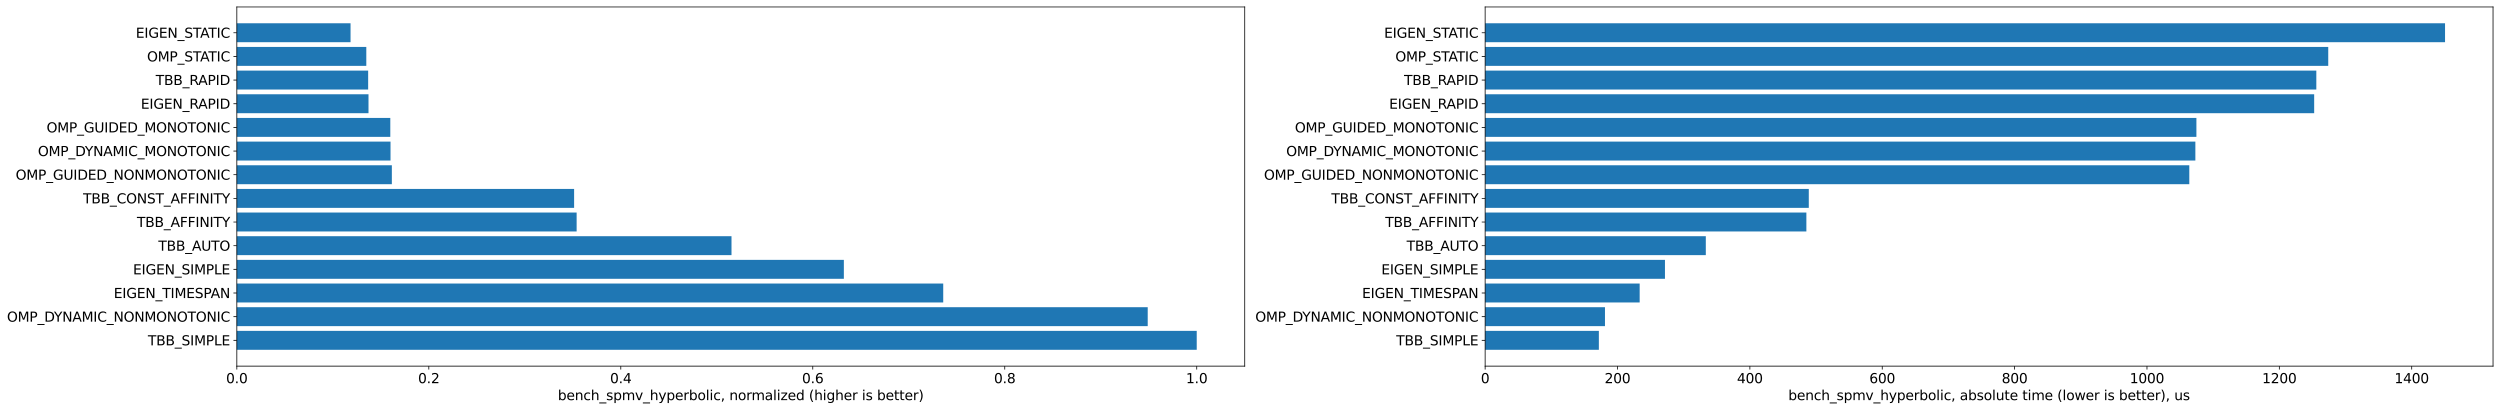 <?xml version="1.0" encoding="utf-8" standalone="no"?>
<!DOCTYPE svg PUBLIC "-//W3C//DTD SVG 1.1//EN"
  "http://www.w3.org/Graphics/SVG/1.1/DTD/svg11.dtd">
<svg xmlns:xlink="http://www.w3.org/1999/xlink" width="2584.692pt" height="424.208pt" viewBox="0 0 2584.692 424.208" xmlns="http://www.w3.org/2000/svg" version="1.1">
 <defs>
  <style type="text/css">*{stroke-linejoin: round; stroke-linecap: butt}</style>
 </defs>
 <g id="figure_1">
  <g id="patch_1">
   <path d="M 0 424.208 
L 2584.692 424.208 
L 2584.692 0 
L 0 0 
z
" style="fill: #ffffff"/>
  </g>
  <g id="axes_1">
   <g id="patch_2">
    <path d="M 244.852 378.52 
L 1286.892 378.52 
L 1286.892 7.2 
L 244.852 7.2 
z
" style="fill: #ffffff"/>
   </g>
   <g id="patch_3">
    <path d="M 244.852 361.642 
L 1237.271 361.642 
L 1237.271 342.073 
L 244.852 342.073 
z
" clip-path="url(#p05a874b7ba)" style="fill: #1f77b4"/>
   </g>
   <g id="patch_4">
    <path d="M 244.852 337.181 
L 1186.594 337.181 
L 1186.594 317.612 
L 244.852 317.612 
z
" clip-path="url(#p05a874b7ba)" style="fill: #1f77b4"/>
   </g>
   <g id="patch_5">
    <path d="M 244.852 312.72 
L 975.179 312.72 
L 975.179 293.151 
L 244.852 293.151 
z
" clip-path="url(#p05a874b7ba)" style="fill: #1f77b4"/>
   </g>
   <g id="patch_6">
    <path d="M 244.852 288.258 
L 872.441 288.258 
L 872.441 268.69 
L 244.852 268.69 
z
" clip-path="url(#p05a874b7ba)" style="fill: #1f77b4"/>
   </g>
   <g id="patch_7">
    <path d="M 244.852 263.797 
L 756.283 263.797 
L 756.283 244.228 
L 244.852 244.228 
z
" clip-path="url(#p05a874b7ba)" style="fill: #1f77b4"/>
   </g>
   <g id="patch_8">
    <path d="M 244.852 239.336 
L 596.172 239.336 
L 596.172 219.767 
L 244.852 219.767 
z
" clip-path="url(#p05a874b7ba)" style="fill: #1f77b4"/>
   </g>
   <g id="patch_9">
    <path d="M 244.852 214.875 
L 593.557 214.875 
L 593.557 195.306 
L 244.852 195.306 
z
" clip-path="url(#p05a874b7ba)" style="fill: #1f77b4"/>
   </g>
   <g id="patch_10">
    <path d="M 244.852 190.414 
L 405.124 190.414 
L 405.124 170.845 
L 244.852 170.845 
z
" clip-path="url(#p05a874b7ba)" style="fill: #1f77b4"/>
   </g>
   <g id="patch_11">
    <path d="M 244.852 165.953 
L 403.755 165.953 
L 403.755 146.384 
L 244.852 146.384 
z
" clip-path="url(#p05a874b7ba)" style="fill: #1f77b4"/>
   </g>
   <g id="patch_12">
    <path d="M 244.852 141.492 
L 403.522 141.492 
L 403.522 121.923 
L 244.852 121.923 
z
" clip-path="url(#p05a874b7ba)" style="fill: #1f77b4"/>
   </g>
   <g id="patch_13">
    <path d="M 244.852 117.03 
L 380.982 117.03 
L 380.982 97.462 
L 244.852 97.462 
z
" clip-path="url(#p05a874b7ba)" style="fill: #1f77b4"/>
   </g>
   <g id="patch_14">
    <path d="M 244.852 92.569 
L 380.63 92.569 
L 380.63 73 
L 244.852 73 
z
" clip-path="url(#p05a874b7ba)" style="fill: #1f77b4"/>
   </g>
   <g id="patch_15">
    <path d="M 244.852 68.108 
L 378.711 68.108 
L 378.711 48.539 
L 244.852 48.539 
z
" clip-path="url(#p05a874b7ba)" style="fill: #1f77b4"/>
   </g>
   <g id="patch_16">
    <path d="M 244.852 43.647 
L 362.423 43.647 
L 362.423 24.078 
L 244.852 24.078 
z
" clip-path="url(#p05a874b7ba)" style="fill: #1f77b4"/>
   </g>
   <g id="matplotlib.axis_1">
    <g id="xtick_1">
     <g id="line2d_1">
      <defs>
       <path id="mf8bd886254" d="M 0 0 
L 0 3.5 
" style="stroke: #000000; stroke-width: 0.8"/>
      </defs>
      <g>
       <use xlink:href="#mf8bd886254" x="244.852" y="378.52" style="stroke: #000000; stroke-width: 0.8"/>
      </g>
     </g>
     <g id="text_1">
      <!-- 0.0 -->
      <g transform="translate(233.72 396.158) scale(0.14 -0.14)">
       <defs>
        <path id="DejaVuSans-30" d="M 2034 4250 
Q 1547 4250 1301 3770 
Q 1056 3291 1056 2328 
Q 1056 1369 1301 889 
Q 1547 409 2034 409 
Q 2525 409 2770 889 
Q 3016 1369 3016 2328 
Q 3016 3291 2770 3770 
Q 2525 4250 2034 4250 
z
M 2034 4750 
Q 2819 4750 3233 4129 
Q 3647 3509 3647 2328 
Q 3647 1150 3233 529 
Q 2819 -91 2034 -91 
Q 1250 -91 836 529 
Q 422 1150 422 2328 
Q 422 3509 836 4129 
Q 1250 4750 2034 4750 
z
" transform="scale(0.016)"/>
        <path id="DejaVuSans-2e" d="M 684 794 
L 1344 794 
L 1344 0 
L 684 0 
L 684 794 
z
" transform="scale(0.016)"/>
       </defs>
       <use xlink:href="#DejaVuSans-30"/>
       <use xlink:href="#DejaVuSans-2e" x="63.623"/>
       <use xlink:href="#DejaVuSans-30" x="95.41"/>
      </g>
     </g>
    </g>
    <g id="xtick_2">
     <g id="line2d_2">
      <g>
       <use xlink:href="#mf8bd886254" x="443.336" y="378.52" style="stroke: #000000; stroke-width: 0.8"/>
      </g>
     </g>
     <g id="text_2">
      <!-- 0.2 -->
      <g transform="translate(432.204 396.158) scale(0.14 -0.14)">
       <defs>
        <path id="DejaVuSans-32" d="M 1228 531 
L 3431 531 
L 3431 0 
L 469 0 
L 469 531 
Q 828 903 1448 1529 
Q 2069 2156 2228 2338 
Q 2531 2678 2651 2914 
Q 2772 3150 2772 3378 
Q 2772 3750 2511 3984 
Q 2250 4219 1831 4219 
Q 1534 4219 1204 4116 
Q 875 4013 500 3803 
L 500 4441 
Q 881 4594 1212 4672 
Q 1544 4750 1819 4750 
Q 2544 4750 2975 4387 
Q 3406 4025 3406 3419 
Q 3406 3131 3298 2873 
Q 3191 2616 2906 2266 
Q 2828 2175 2409 1742 
Q 1991 1309 1228 531 
z
" transform="scale(0.016)"/>
       </defs>
       <use xlink:href="#DejaVuSans-30"/>
       <use xlink:href="#DejaVuSans-2e" x="63.623"/>
       <use xlink:href="#DejaVuSans-32" x="95.41"/>
      </g>
     </g>
    </g>
    <g id="xtick_3">
     <g id="line2d_3">
      <g>
       <use xlink:href="#mf8bd886254" x="641.82" y="378.52" style="stroke: #000000; stroke-width: 0.8"/>
      </g>
     </g>
     <g id="text_3">
      <!-- 0.4 -->
      <g transform="translate(630.688 396.158) scale(0.14 -0.14)">
       <defs>
        <path id="DejaVuSans-34" d="M 2419 4116 
L 825 1625 
L 2419 1625 
L 2419 4116 
z
M 2253 4666 
L 3047 4666 
L 3047 1625 
L 3713 1625 
L 3713 1100 
L 3047 1100 
L 3047 0 
L 2419 0 
L 2419 1100 
L 313 1100 
L 313 1709 
L 2253 4666 
z
" transform="scale(0.016)"/>
       </defs>
       <use xlink:href="#DejaVuSans-30"/>
       <use xlink:href="#DejaVuSans-2e" x="63.623"/>
       <use xlink:href="#DejaVuSans-34" x="95.41"/>
      </g>
     </g>
    </g>
    <g id="xtick_4">
     <g id="line2d_4">
      <g>
       <use xlink:href="#mf8bd886254" x="840.304" y="378.52" style="stroke: #000000; stroke-width: 0.8"/>
      </g>
     </g>
     <g id="text_4">
      <!-- 0.6 -->
      <g transform="translate(829.171 396.158) scale(0.14 -0.14)">
       <defs>
        <path id="DejaVuSans-36" d="M 2113 2584 
Q 1688 2584 1439 2293 
Q 1191 2003 1191 1497 
Q 1191 994 1439 701 
Q 1688 409 2113 409 
Q 2538 409 2786 701 
Q 3034 994 3034 1497 
Q 3034 2003 2786 2293 
Q 2538 2584 2113 2584 
z
M 3366 4563 
L 3366 3988 
Q 3128 4100 2886 4159 
Q 2644 4219 2406 4219 
Q 1781 4219 1451 3797 
Q 1122 3375 1075 2522 
Q 1259 2794 1537 2939 
Q 1816 3084 2150 3084 
Q 2853 3084 3261 2657 
Q 3669 2231 3669 1497 
Q 3669 778 3244 343 
Q 2819 -91 2113 -91 
Q 1303 -91 875 529 
Q 447 1150 447 2328 
Q 447 3434 972 4092 
Q 1497 4750 2381 4750 
Q 2619 4750 2861 4703 
Q 3103 4656 3366 4563 
z
" transform="scale(0.016)"/>
       </defs>
       <use xlink:href="#DejaVuSans-30"/>
       <use xlink:href="#DejaVuSans-2e" x="63.623"/>
       <use xlink:href="#DejaVuSans-36" x="95.41"/>
      </g>
     </g>
    </g>
    <g id="xtick_5">
     <g id="line2d_5">
      <g>
       <use xlink:href="#mf8bd886254" x="1038.787" y="378.52" style="stroke: #000000; stroke-width: 0.8"/>
      </g>
     </g>
     <g id="text_5">
      <!-- 0.8 -->
      <g transform="translate(1027.655 396.158) scale(0.14 -0.14)">
       <defs>
        <path id="DejaVuSans-38" d="M 2034 2216 
Q 1584 2216 1326 1975 
Q 1069 1734 1069 1313 
Q 1069 891 1326 650 
Q 1584 409 2034 409 
Q 2484 409 2743 651 
Q 3003 894 3003 1313 
Q 3003 1734 2745 1975 
Q 2488 2216 2034 2216 
z
M 1403 2484 
Q 997 2584 770 2862 
Q 544 3141 544 3541 
Q 544 4100 942 4425 
Q 1341 4750 2034 4750 
Q 2731 4750 3128 4425 
Q 3525 4100 3525 3541 
Q 3525 3141 3298 2862 
Q 3072 2584 2669 2484 
Q 3125 2378 3379 2068 
Q 3634 1759 3634 1313 
Q 3634 634 3220 271 
Q 2806 -91 2034 -91 
Q 1263 -91 848 271 
Q 434 634 434 1313 
Q 434 1759 690 2068 
Q 947 2378 1403 2484 
z
M 1172 3481 
Q 1172 3119 1398 2916 
Q 1625 2713 2034 2713 
Q 2441 2713 2670 2916 
Q 2900 3119 2900 3481 
Q 2900 3844 2670 4047 
Q 2441 4250 2034 4250 
Q 1625 4250 1398 4047 
Q 1172 3844 1172 3481 
z
" transform="scale(0.016)"/>
       </defs>
       <use xlink:href="#DejaVuSans-30"/>
       <use xlink:href="#DejaVuSans-2e" x="63.623"/>
       <use xlink:href="#DejaVuSans-38" x="95.41"/>
      </g>
     </g>
    </g>
    <g id="xtick_6">
     <g id="line2d_6">
      <g>
       <use xlink:href="#mf8bd886254" x="1237.271" y="378.52" style="stroke: #000000; stroke-width: 0.8"/>
      </g>
     </g>
     <g id="text_6">
      <!-- 1.0 -->
      <g transform="translate(1226.139 396.158) scale(0.14 -0.14)">
       <defs>
        <path id="DejaVuSans-31" d="M 794 531 
L 1825 531 
L 1825 4091 
L 703 3866 
L 703 4441 
L 1819 4666 
L 2450 4666 
L 2450 531 
L 3481 531 
L 3481 0 
L 794 0 
L 794 531 
z
" transform="scale(0.016)"/>
       </defs>
       <use xlink:href="#DejaVuSans-31"/>
       <use xlink:href="#DejaVuSans-2e" x="63.623"/>
       <use xlink:href="#DejaVuSans-30" x="95.41"/>
      </g>
     </g>
    </g>
    <g id="text_7">
     <!-- bench_spmv_hyperbolic, normalized (higher is better) -->
     <g transform="translate(576.73 413.707) scale(0.14 -0.14)">
      <defs>
       <path id="DejaVuSans-62" d="M 3116 1747 
Q 3116 2381 2855 2742 
Q 2594 3103 2138 3103 
Q 1681 3103 1420 2742 
Q 1159 2381 1159 1747 
Q 1159 1113 1420 752 
Q 1681 391 2138 391 
Q 2594 391 2855 752 
Q 3116 1113 3116 1747 
z
M 1159 2969 
Q 1341 3281 1617 3432 
Q 1894 3584 2278 3584 
Q 2916 3584 3314 3078 
Q 3713 2572 3713 1747 
Q 3713 922 3314 415 
Q 2916 -91 2278 -91 
Q 1894 -91 1617 61 
Q 1341 213 1159 525 
L 1159 0 
L 581 0 
L 581 4863 
L 1159 4863 
L 1159 2969 
z
" transform="scale(0.016)"/>
       <path id="DejaVuSans-65" d="M 3597 1894 
L 3597 1613 
L 953 1613 
Q 991 1019 1311 708 
Q 1631 397 2203 397 
Q 2534 397 2845 478 
Q 3156 559 3463 722 
L 3463 178 
Q 3153 47 2828 -22 
Q 2503 -91 2169 -91 
Q 1331 -91 842 396 
Q 353 884 353 1716 
Q 353 2575 817 3079 
Q 1281 3584 2069 3584 
Q 2775 3584 3186 3129 
Q 3597 2675 3597 1894 
z
M 3022 2063 
Q 3016 2534 2758 2815 
Q 2500 3097 2075 3097 
Q 1594 3097 1305 2825 
Q 1016 2553 972 2059 
L 3022 2063 
z
" transform="scale(0.016)"/>
       <path id="DejaVuSans-6e" d="M 3513 2113 
L 3513 0 
L 2938 0 
L 2938 2094 
Q 2938 2591 2744 2837 
Q 2550 3084 2163 3084 
Q 1697 3084 1428 2787 
Q 1159 2491 1159 1978 
L 1159 0 
L 581 0 
L 581 3500 
L 1159 3500 
L 1159 2956 
Q 1366 3272 1645 3428 
Q 1925 3584 2291 3584 
Q 2894 3584 3203 3211 
Q 3513 2838 3513 2113 
z
" transform="scale(0.016)"/>
       <path id="DejaVuSans-63" d="M 3122 3366 
L 3122 2828 
Q 2878 2963 2633 3030 
Q 2388 3097 2138 3097 
Q 1578 3097 1268 2742 
Q 959 2388 959 1747 
Q 959 1106 1268 751 
Q 1578 397 2138 397 
Q 2388 397 2633 464 
Q 2878 531 3122 666 
L 3122 134 
Q 2881 22 2623 -34 
Q 2366 -91 2075 -91 
Q 1284 -91 818 406 
Q 353 903 353 1747 
Q 353 2603 823 3093 
Q 1294 3584 2113 3584 
Q 2378 3584 2631 3529 
Q 2884 3475 3122 3366 
z
" transform="scale(0.016)"/>
       <path id="DejaVuSans-68" d="M 3513 2113 
L 3513 0 
L 2938 0 
L 2938 2094 
Q 2938 2591 2744 2837 
Q 2550 3084 2163 3084 
Q 1697 3084 1428 2787 
Q 1159 2491 1159 1978 
L 1159 0 
L 581 0 
L 581 4863 
L 1159 4863 
L 1159 2956 
Q 1366 3272 1645 3428 
Q 1925 3584 2291 3584 
Q 2894 3584 3203 3211 
Q 3513 2838 3513 2113 
z
" transform="scale(0.016)"/>
       <path id="DejaVuSans-5f" d="M 3263 -1063 
L 3263 -1509 
L -63 -1509 
L -63 -1063 
L 3263 -1063 
z
" transform="scale(0.016)"/>
       <path id="DejaVuSans-73" d="M 2834 3397 
L 2834 2853 
Q 2591 2978 2328 3040 
Q 2066 3103 1784 3103 
Q 1356 3103 1142 2972 
Q 928 2841 928 2578 
Q 928 2378 1081 2264 
Q 1234 2150 1697 2047 
L 1894 2003 
Q 2506 1872 2764 1633 
Q 3022 1394 3022 966 
Q 3022 478 2636 193 
Q 2250 -91 1575 -91 
Q 1294 -91 989 -36 
Q 684 19 347 128 
L 347 722 
Q 666 556 975 473 
Q 1284 391 1588 391 
Q 1994 391 2212 530 
Q 2431 669 2431 922 
Q 2431 1156 2273 1281 
Q 2116 1406 1581 1522 
L 1381 1569 
Q 847 1681 609 1914 
Q 372 2147 372 2553 
Q 372 3047 722 3315 
Q 1072 3584 1716 3584 
Q 2034 3584 2315 3537 
Q 2597 3491 2834 3397 
z
" transform="scale(0.016)"/>
       <path id="DejaVuSans-70" d="M 1159 525 
L 1159 -1331 
L 581 -1331 
L 581 3500 
L 1159 3500 
L 1159 2969 
Q 1341 3281 1617 3432 
Q 1894 3584 2278 3584 
Q 2916 3584 3314 3078 
Q 3713 2572 3713 1747 
Q 3713 922 3314 415 
Q 2916 -91 2278 -91 
Q 1894 -91 1617 61 
Q 1341 213 1159 525 
z
M 3116 1747 
Q 3116 2381 2855 2742 
Q 2594 3103 2138 3103 
Q 1681 3103 1420 2742 
Q 1159 2381 1159 1747 
Q 1159 1113 1420 752 
Q 1681 391 2138 391 
Q 2594 391 2855 752 
Q 3116 1113 3116 1747 
z
" transform="scale(0.016)"/>
       <path id="DejaVuSans-6d" d="M 3328 2828 
Q 3544 3216 3844 3400 
Q 4144 3584 4550 3584 
Q 5097 3584 5394 3201 
Q 5691 2819 5691 2113 
L 5691 0 
L 5113 0 
L 5113 2094 
Q 5113 2597 4934 2840 
Q 4756 3084 4391 3084 
Q 3944 3084 3684 2787 
Q 3425 2491 3425 1978 
L 3425 0 
L 2847 0 
L 2847 2094 
Q 2847 2600 2669 2842 
Q 2491 3084 2119 3084 
Q 1678 3084 1418 2786 
Q 1159 2488 1159 1978 
L 1159 0 
L 581 0 
L 581 3500 
L 1159 3500 
L 1159 2956 
Q 1356 3278 1631 3431 
Q 1906 3584 2284 3584 
Q 2666 3584 2933 3390 
Q 3200 3197 3328 2828 
z
" transform="scale(0.016)"/>
       <path id="DejaVuSans-76" d="M 191 3500 
L 800 3500 
L 1894 563 
L 2988 3500 
L 3597 3500 
L 2284 0 
L 1503 0 
L 191 3500 
z
" transform="scale(0.016)"/>
       <path id="DejaVuSans-79" d="M 2059 -325 
Q 1816 -950 1584 -1140 
Q 1353 -1331 966 -1331 
L 506 -1331 
L 506 -850 
L 844 -850 
Q 1081 -850 1212 -737 
Q 1344 -625 1503 -206 
L 1606 56 
L 191 3500 
L 800 3500 
L 1894 763 
L 2988 3500 
L 3597 3500 
L 2059 -325 
z
" transform="scale(0.016)"/>
       <path id="DejaVuSans-72" d="M 2631 2963 
Q 2534 3019 2420 3045 
Q 2306 3072 2169 3072 
Q 1681 3072 1420 2755 
Q 1159 2438 1159 1844 
L 1159 0 
L 581 0 
L 581 3500 
L 1159 3500 
L 1159 2956 
Q 1341 3275 1631 3429 
Q 1922 3584 2338 3584 
Q 2397 3584 2469 3576 
Q 2541 3569 2628 3553 
L 2631 2963 
z
" transform="scale(0.016)"/>
       <path id="DejaVuSans-6f" d="M 1959 3097 
Q 1497 3097 1228 2736 
Q 959 2375 959 1747 
Q 959 1119 1226 758 
Q 1494 397 1959 397 
Q 2419 397 2687 759 
Q 2956 1122 2956 1747 
Q 2956 2369 2687 2733 
Q 2419 3097 1959 3097 
z
M 1959 3584 
Q 2709 3584 3137 3096 
Q 3566 2609 3566 1747 
Q 3566 888 3137 398 
Q 2709 -91 1959 -91 
Q 1206 -91 779 398 
Q 353 888 353 1747 
Q 353 2609 779 3096 
Q 1206 3584 1959 3584 
z
" transform="scale(0.016)"/>
       <path id="DejaVuSans-6c" d="M 603 4863 
L 1178 4863 
L 1178 0 
L 603 0 
L 603 4863 
z
" transform="scale(0.016)"/>
       <path id="DejaVuSans-69" d="M 603 3500 
L 1178 3500 
L 1178 0 
L 603 0 
L 603 3500 
z
M 603 4863 
L 1178 4863 
L 1178 4134 
L 603 4134 
L 603 4863 
z
" transform="scale(0.016)"/>
       <path id="DejaVuSans-2c" d="M 750 794 
L 1409 794 
L 1409 256 
L 897 -744 
L 494 -744 
L 750 256 
L 750 794 
z
" transform="scale(0.016)"/>
       <path id="DejaVuSans-20" transform="scale(0.016)"/>
       <path id="DejaVuSans-61" d="M 2194 1759 
Q 1497 1759 1228 1600 
Q 959 1441 959 1056 
Q 959 750 1161 570 
Q 1363 391 1709 391 
Q 2188 391 2477 730 
Q 2766 1069 2766 1631 
L 2766 1759 
L 2194 1759 
z
M 3341 1997 
L 3341 0 
L 2766 0 
L 2766 531 
Q 2569 213 2275 61 
Q 1981 -91 1556 -91 
Q 1019 -91 701 211 
Q 384 513 384 1019 
Q 384 1609 779 1909 
Q 1175 2209 1959 2209 
L 2766 2209 
L 2766 2266 
Q 2766 2663 2505 2880 
Q 2244 3097 1772 3097 
Q 1472 3097 1187 3025 
Q 903 2953 641 2809 
L 641 3341 
Q 956 3463 1253 3523 
Q 1550 3584 1831 3584 
Q 2591 3584 2966 3190 
Q 3341 2797 3341 1997 
z
" transform="scale(0.016)"/>
       <path id="DejaVuSans-7a" d="M 353 3500 
L 3084 3500 
L 3084 2975 
L 922 459 
L 3084 459 
L 3084 0 
L 275 0 
L 275 525 
L 2438 3041 
L 353 3041 
L 353 3500 
z
" transform="scale(0.016)"/>
       <path id="DejaVuSans-64" d="M 2906 2969 
L 2906 4863 
L 3481 4863 
L 3481 0 
L 2906 0 
L 2906 525 
Q 2725 213 2448 61 
Q 2172 -91 1784 -91 
Q 1150 -91 751 415 
Q 353 922 353 1747 
Q 353 2572 751 3078 
Q 1150 3584 1784 3584 
Q 2172 3584 2448 3432 
Q 2725 3281 2906 2969 
z
M 947 1747 
Q 947 1113 1208 752 
Q 1469 391 1925 391 
Q 2381 391 2643 752 
Q 2906 1113 2906 1747 
Q 2906 2381 2643 2742 
Q 2381 3103 1925 3103 
Q 1469 3103 1208 2742 
Q 947 2381 947 1747 
z
" transform="scale(0.016)"/>
       <path id="DejaVuSans-28" d="M 1984 4856 
Q 1566 4138 1362 3434 
Q 1159 2731 1159 2009 
Q 1159 1288 1364 580 
Q 1569 -128 1984 -844 
L 1484 -844 
Q 1016 -109 783 600 
Q 550 1309 550 2009 
Q 550 2706 781 3412 
Q 1013 4119 1484 4856 
L 1984 4856 
z
" transform="scale(0.016)"/>
       <path id="DejaVuSans-67" d="M 2906 1791 
Q 2906 2416 2648 2759 
Q 2391 3103 1925 3103 
Q 1463 3103 1205 2759 
Q 947 2416 947 1791 
Q 947 1169 1205 825 
Q 1463 481 1925 481 
Q 2391 481 2648 825 
Q 2906 1169 2906 1791 
z
M 3481 434 
Q 3481 -459 3084 -895 
Q 2688 -1331 1869 -1331 
Q 1566 -1331 1297 -1286 
Q 1028 -1241 775 -1147 
L 775 -588 
Q 1028 -725 1275 -790 
Q 1522 -856 1778 -856 
Q 2344 -856 2625 -561 
Q 2906 -266 2906 331 
L 2906 616 
Q 2728 306 2450 153 
Q 2172 0 1784 0 
Q 1141 0 747 490 
Q 353 981 353 1791 
Q 353 2603 747 3093 
Q 1141 3584 1784 3584 
Q 2172 3584 2450 3431 
Q 2728 3278 2906 2969 
L 2906 3500 
L 3481 3500 
L 3481 434 
z
" transform="scale(0.016)"/>
       <path id="DejaVuSans-74" d="M 1172 4494 
L 1172 3500 
L 2356 3500 
L 2356 3053 
L 1172 3053 
L 1172 1153 
Q 1172 725 1289 603 
Q 1406 481 1766 481 
L 2356 481 
L 2356 0 
L 1766 0 
Q 1100 0 847 248 
Q 594 497 594 1153 
L 594 3053 
L 172 3053 
L 172 3500 
L 594 3500 
L 594 4494 
L 1172 4494 
z
" transform="scale(0.016)"/>
       <path id="DejaVuSans-29" d="M 513 4856 
L 1013 4856 
Q 1481 4119 1714 3412 
Q 1947 2706 1947 2009 
Q 1947 1309 1714 600 
Q 1481 -109 1013 -844 
L 513 -844 
Q 928 -128 1133 580 
Q 1338 1288 1338 2009 
Q 1338 2731 1133 3434 
Q 928 4138 513 4856 
z
" transform="scale(0.016)"/>
      </defs>
      <use xlink:href="#DejaVuSans-62"/>
      <use xlink:href="#DejaVuSans-65" x="63.477"/>
      <use xlink:href="#DejaVuSans-6e" x="125"/>
      <use xlink:href="#DejaVuSans-63" x="188.379"/>
      <use xlink:href="#DejaVuSans-68" x="243.359"/>
      <use xlink:href="#DejaVuSans-5f" x="306.738"/>
      <use xlink:href="#DejaVuSans-73" x="356.738"/>
      <use xlink:href="#DejaVuSans-70" x="408.838"/>
      <use xlink:href="#DejaVuSans-6d" x="472.314"/>
      <use xlink:href="#DejaVuSans-76" x="569.727"/>
      <use xlink:href="#DejaVuSans-5f" x="628.906"/>
      <use xlink:href="#DejaVuSans-68" x="678.906"/>
      <use xlink:href="#DejaVuSans-79" x="742.285"/>
      <use xlink:href="#DejaVuSans-70" x="801.465"/>
      <use xlink:href="#DejaVuSans-65" x="864.941"/>
      <use xlink:href="#DejaVuSans-72" x="926.465"/>
      <use xlink:href="#DejaVuSans-62" x="967.578"/>
      <use xlink:href="#DejaVuSans-6f" x="1031.055"/>
      <use xlink:href="#DejaVuSans-6c" x="1092.236"/>
      <use xlink:href="#DejaVuSans-69" x="1120.02"/>
      <use xlink:href="#DejaVuSans-63" x="1147.803"/>
      <use xlink:href="#DejaVuSans-2c" x="1202.783"/>
      <use xlink:href="#DejaVuSans-20" x="1234.57"/>
      <use xlink:href="#DejaVuSans-6e" x="1266.357"/>
      <use xlink:href="#DejaVuSans-6f" x="1329.736"/>
      <use xlink:href="#DejaVuSans-72" x="1390.918"/>
      <use xlink:href="#DejaVuSans-6d" x="1430.281"/>
      <use xlink:href="#DejaVuSans-61" x="1527.693"/>
      <use xlink:href="#DejaVuSans-6c" x="1588.973"/>
      <use xlink:href="#DejaVuSans-69" x="1616.756"/>
      <use xlink:href="#DejaVuSans-7a" x="1644.539"/>
      <use xlink:href="#DejaVuSans-65" x="1697.029"/>
      <use xlink:href="#DejaVuSans-64" x="1758.553"/>
      <use xlink:href="#DejaVuSans-20" x="1822.029"/>
      <use xlink:href="#DejaVuSans-28" x="1853.816"/>
      <use xlink:href="#DejaVuSans-68" x="1892.83"/>
      <use xlink:href="#DejaVuSans-69" x="1956.209"/>
      <use xlink:href="#DejaVuSans-67" x="1983.992"/>
      <use xlink:href="#DejaVuSans-68" x="2047.469"/>
      <use xlink:href="#DejaVuSans-65" x="2110.848"/>
      <use xlink:href="#DejaVuSans-72" x="2172.371"/>
      <use xlink:href="#DejaVuSans-20" x="2213.484"/>
      <use xlink:href="#DejaVuSans-69" x="2245.271"/>
      <use xlink:href="#DejaVuSans-73" x="2273.055"/>
      <use xlink:href="#DejaVuSans-20" x="2325.154"/>
      <use xlink:href="#DejaVuSans-62" x="2356.941"/>
      <use xlink:href="#DejaVuSans-65" x="2420.418"/>
      <use xlink:href="#DejaVuSans-74" x="2481.941"/>
      <use xlink:href="#DejaVuSans-74" x="2521.15"/>
      <use xlink:href="#DejaVuSans-65" x="2560.359"/>
      <use xlink:href="#DejaVuSans-72" x="2621.883"/>
      <use xlink:href="#DejaVuSans-29" x="2662.996"/>
     </g>
    </g>
   </g>
   <g id="matplotlib.axis_2">
    <g id="ytick_1">
     <g id="line2d_7">
      <defs>
       <path id="m086bfbb46e" d="M 0 0 
L -3.5 0 
" style="stroke: #000000; stroke-width: 0.8"/>
      </defs>
      <g>
       <use xlink:href="#m086bfbb46e" x="244.852" y="351.857" style="stroke: #000000; stroke-width: 0.8"/>
      </g>
     </g>
     <g id="text_8">
      <!-- TBB_SIMPLE -->
      <g transform="translate(152.905 357.053) scale(0.14 -0.14)">
       <defs>
        <path id="DejaVuSans-54" d="M -19 4666 
L 3928 4666 
L 3928 4134 
L 2272 4134 
L 2272 0 
L 1638 0 
L 1638 4134 
L -19 4134 
L -19 4666 
z
" transform="scale(0.016)"/>
        <path id="DejaVuSans-42" d="M 1259 2228 
L 1259 519 
L 2272 519 
Q 2781 519 3026 730 
Q 3272 941 3272 1375 
Q 3272 1813 3026 2020 
Q 2781 2228 2272 2228 
L 1259 2228 
z
M 1259 4147 
L 1259 2741 
L 2194 2741 
Q 2656 2741 2882 2914 
Q 3109 3088 3109 3444 
Q 3109 3797 2882 3972 
Q 2656 4147 2194 4147 
L 1259 4147 
z
M 628 4666 
L 2241 4666 
Q 2963 4666 3353 4366 
Q 3744 4066 3744 3513 
Q 3744 3084 3544 2831 
Q 3344 2578 2956 2516 
Q 3422 2416 3680 2098 
Q 3938 1781 3938 1306 
Q 3938 681 3513 340 
Q 3088 0 2303 0 
L 628 0 
L 628 4666 
z
" transform="scale(0.016)"/>
        <path id="DejaVuSans-53" d="M 3425 4513 
L 3425 3897 
Q 3066 4069 2747 4153 
Q 2428 4238 2131 4238 
Q 1616 4238 1336 4038 
Q 1056 3838 1056 3469 
Q 1056 3159 1242 3001 
Q 1428 2844 1947 2747 
L 2328 2669 
Q 3034 2534 3370 2195 
Q 3706 1856 3706 1288 
Q 3706 609 3251 259 
Q 2797 -91 1919 -91 
Q 1588 -91 1214 -16 
Q 841 59 441 206 
L 441 856 
Q 825 641 1194 531 
Q 1563 422 1919 422 
Q 2459 422 2753 634 
Q 3047 847 3047 1241 
Q 3047 1584 2836 1778 
Q 2625 1972 2144 2069 
L 1759 2144 
Q 1053 2284 737 2584 
Q 422 2884 422 3419 
Q 422 4038 858 4394 
Q 1294 4750 2059 4750 
Q 2388 4750 2728 4690 
Q 3069 4631 3425 4513 
z
" transform="scale(0.016)"/>
        <path id="DejaVuSans-49" d="M 628 4666 
L 1259 4666 
L 1259 0 
L 628 0 
L 628 4666 
z
" transform="scale(0.016)"/>
        <path id="DejaVuSans-4d" d="M 628 4666 
L 1569 4666 
L 2759 1491 
L 3956 4666 
L 4897 4666 
L 4897 0 
L 4281 0 
L 4281 4097 
L 3078 897 
L 2444 897 
L 1241 4097 
L 1241 0 
L 628 0 
L 628 4666 
z
" transform="scale(0.016)"/>
        <path id="DejaVuSans-50" d="M 1259 4147 
L 1259 2394 
L 2053 2394 
Q 2494 2394 2734 2622 
Q 2975 2850 2975 3272 
Q 2975 3691 2734 3919 
Q 2494 4147 2053 4147 
L 1259 4147 
z
M 628 4666 
L 2053 4666 
Q 2838 4666 3239 4311 
Q 3641 3956 3641 3272 
Q 3641 2581 3239 2228 
Q 2838 1875 2053 1875 
L 1259 1875 
L 1259 0 
L 628 0 
L 628 4666 
z
" transform="scale(0.016)"/>
        <path id="DejaVuSans-4c" d="M 628 4666 
L 1259 4666 
L 1259 531 
L 3531 531 
L 3531 0 
L 628 0 
L 628 4666 
z
" transform="scale(0.016)"/>
        <path id="DejaVuSans-45" d="M 628 4666 
L 3578 4666 
L 3578 4134 
L 1259 4134 
L 1259 2753 
L 3481 2753 
L 3481 2222 
L 1259 2222 
L 1259 531 
L 3634 531 
L 3634 0 
L 628 0 
L 628 4666 
z
" transform="scale(0.016)"/>
       </defs>
       <use xlink:href="#DejaVuSans-54"/>
       <use xlink:href="#DejaVuSans-42" x="61.084"/>
       <use xlink:href="#DejaVuSans-42" x="129.688"/>
       <use xlink:href="#DejaVuSans-5f" x="198.291"/>
       <use xlink:href="#DejaVuSans-53" x="248.291"/>
       <use xlink:href="#DejaVuSans-49" x="311.768"/>
       <use xlink:href="#DejaVuSans-4d" x="341.26"/>
       <use xlink:href="#DejaVuSans-50" x="427.539"/>
       <use xlink:href="#DejaVuSans-4c" x="487.842"/>
       <use xlink:href="#DejaVuSans-45" x="543.555"/>
      </g>
     </g>
    </g>
    <g id="ytick_2">
     <g id="line2d_8">
      <g>
       <use xlink:href="#m086bfbb46e" x="244.852" y="327.396" style="stroke: #000000; stroke-width: 0.8"/>
      </g>
     </g>
     <g id="text_9">
      <!-- OMP_DYNAMIC_NONMONOTONIC -->
      <g transform="translate(7.2 332.592) scale(0.14 -0.14)">
       <defs>
        <path id="DejaVuSans-4f" d="M 2522 4238 
Q 1834 4238 1429 3725 
Q 1025 3213 1025 2328 
Q 1025 1447 1429 934 
Q 1834 422 2522 422 
Q 3209 422 3611 934 
Q 4013 1447 4013 2328 
Q 4013 3213 3611 3725 
Q 3209 4238 2522 4238 
z
M 2522 4750 
Q 3503 4750 4090 4092 
Q 4678 3434 4678 2328 
Q 4678 1225 4090 567 
Q 3503 -91 2522 -91 
Q 1538 -91 948 565 
Q 359 1222 359 2328 
Q 359 3434 948 4092 
Q 1538 4750 2522 4750 
z
" transform="scale(0.016)"/>
        <path id="DejaVuSans-44" d="M 1259 4147 
L 1259 519 
L 2022 519 
Q 2988 519 3436 956 
Q 3884 1394 3884 2338 
Q 3884 3275 3436 3711 
Q 2988 4147 2022 4147 
L 1259 4147 
z
M 628 4666 
L 1925 4666 
Q 3281 4666 3915 4102 
Q 4550 3538 4550 2338 
Q 4550 1131 3912 565 
Q 3275 0 1925 0 
L 628 0 
L 628 4666 
z
" transform="scale(0.016)"/>
        <path id="DejaVuSans-59" d="M -13 4666 
L 666 4666 
L 1959 2747 
L 3244 4666 
L 3922 4666 
L 2272 2222 
L 2272 0 
L 1638 0 
L 1638 2222 
L -13 4666 
z
" transform="scale(0.016)"/>
        <path id="DejaVuSans-4e" d="M 628 4666 
L 1478 4666 
L 3547 763 
L 3547 4666 
L 4159 4666 
L 4159 0 
L 3309 0 
L 1241 3903 
L 1241 0 
L 628 0 
L 628 4666 
z
" transform="scale(0.016)"/>
        <path id="DejaVuSans-41" d="M 2188 4044 
L 1331 1722 
L 3047 1722 
L 2188 4044 
z
M 1831 4666 
L 2547 4666 
L 4325 0 
L 3669 0 
L 3244 1197 
L 1141 1197 
L 716 0 
L 50 0 
L 1831 4666 
z
" transform="scale(0.016)"/>
        <path id="DejaVuSans-43" d="M 4122 4306 
L 4122 3641 
Q 3803 3938 3442 4084 
Q 3081 4231 2675 4231 
Q 1875 4231 1450 3742 
Q 1025 3253 1025 2328 
Q 1025 1406 1450 917 
Q 1875 428 2675 428 
Q 3081 428 3442 575 
Q 3803 722 4122 1019 
L 4122 359 
Q 3791 134 3420 21 
Q 3050 -91 2638 -91 
Q 1578 -91 968 557 
Q 359 1206 359 2328 
Q 359 3453 968 4101 
Q 1578 4750 2638 4750 
Q 3056 4750 3426 4639 
Q 3797 4528 4122 4306 
z
" transform="scale(0.016)"/>
       </defs>
       <use xlink:href="#DejaVuSans-4f"/>
       <use xlink:href="#DejaVuSans-4d" x="78.711"/>
       <use xlink:href="#DejaVuSans-50" x="164.99"/>
       <use xlink:href="#DejaVuSans-5f" x="225.293"/>
       <use xlink:href="#DejaVuSans-44" x="275.293"/>
       <use xlink:href="#DejaVuSans-59" x="346.795"/>
       <use xlink:href="#DejaVuSans-4e" x="407.879"/>
       <use xlink:href="#DejaVuSans-41" x="482.684"/>
       <use xlink:href="#DejaVuSans-4d" x="551.092"/>
       <use xlink:href="#DejaVuSans-49" x="637.371"/>
       <use xlink:href="#DejaVuSans-43" x="666.863"/>
       <use xlink:href="#DejaVuSans-5f" x="736.688"/>
       <use xlink:href="#DejaVuSans-4e" x="786.688"/>
       <use xlink:href="#DejaVuSans-4f" x="861.492"/>
       <use xlink:href="#DejaVuSans-4e" x="940.203"/>
       <use xlink:href="#DejaVuSans-4d" x="1015.008"/>
       <use xlink:href="#DejaVuSans-4f" x="1101.287"/>
       <use xlink:href="#DejaVuSans-4e" x="1179.998"/>
       <use xlink:href="#DejaVuSans-4f" x="1254.803"/>
       <use xlink:href="#DejaVuSans-54" x="1333.514"/>
       <use xlink:href="#DejaVuSans-4f" x="1394.598"/>
       <use xlink:href="#DejaVuSans-4e" x="1473.309"/>
       <use xlink:href="#DejaVuSans-49" x="1548.113"/>
       <use xlink:href="#DejaVuSans-43" x="1577.605"/>
      </g>
     </g>
    </g>
    <g id="ytick_3">
     <g id="line2d_9">
      <g>
       <use xlink:href="#m086bfbb46e" x="244.852" y="302.935" style="stroke: #000000; stroke-width: 0.8"/>
      </g>
     </g>
     <g id="text_10">
      <!-- EIGEN_TIMESPAN -->
      <g transform="translate(117.614 308.13) scale(0.14 -0.14)">
       <defs>
        <path id="DejaVuSans-47" d="M 3809 666 
L 3809 1919 
L 2778 1919 
L 2778 2438 
L 4434 2438 
L 4434 434 
Q 4069 175 3628 42 
Q 3188 -91 2688 -91 
Q 1594 -91 976 548 
Q 359 1188 359 2328 
Q 359 3472 976 4111 
Q 1594 4750 2688 4750 
Q 3144 4750 3555 4637 
Q 3966 4525 4313 4306 
L 4313 3634 
Q 3963 3931 3569 4081 
Q 3175 4231 2741 4231 
Q 1884 4231 1454 3753 
Q 1025 3275 1025 2328 
Q 1025 1384 1454 906 
Q 1884 428 2741 428 
Q 3075 428 3337 486 
Q 3600 544 3809 666 
z
" transform="scale(0.016)"/>
       </defs>
       <use xlink:href="#DejaVuSans-45"/>
       <use xlink:href="#DejaVuSans-49" x="63.184"/>
       <use xlink:href="#DejaVuSans-47" x="92.676"/>
       <use xlink:href="#DejaVuSans-45" x="170.166"/>
       <use xlink:href="#DejaVuSans-4e" x="233.35"/>
       <use xlink:href="#DejaVuSans-5f" x="308.154"/>
       <use xlink:href="#DejaVuSans-54" x="358.154"/>
       <use xlink:href="#DejaVuSans-49" x="419.238"/>
       <use xlink:href="#DejaVuSans-4d" x="448.73"/>
       <use xlink:href="#DejaVuSans-45" x="535.01"/>
       <use xlink:href="#DejaVuSans-53" x="598.193"/>
       <use xlink:href="#DejaVuSans-50" x="661.67"/>
       <use xlink:href="#DejaVuSans-41" x="715.598"/>
       <use xlink:href="#DejaVuSans-4e" x="784.006"/>
      </g>
     </g>
    </g>
    <g id="ytick_4">
     <g id="line2d_10">
      <g>
       <use xlink:href="#m086bfbb46e" x="244.852" y="278.474" style="stroke: #000000; stroke-width: 0.8"/>
      </g>
     </g>
     <g id="text_11">
      <!-- EIGEN_SIMPLE -->
      <g transform="translate(137.523 283.669) scale(0.14 -0.14)">
       <use xlink:href="#DejaVuSans-45"/>
       <use xlink:href="#DejaVuSans-49" x="63.184"/>
       <use xlink:href="#DejaVuSans-47" x="92.676"/>
       <use xlink:href="#DejaVuSans-45" x="170.166"/>
       <use xlink:href="#DejaVuSans-4e" x="233.35"/>
       <use xlink:href="#DejaVuSans-5f" x="308.154"/>
       <use xlink:href="#DejaVuSans-53" x="358.154"/>
       <use xlink:href="#DejaVuSans-49" x="421.631"/>
       <use xlink:href="#DejaVuSans-4d" x="451.123"/>
       <use xlink:href="#DejaVuSans-50" x="537.402"/>
       <use xlink:href="#DejaVuSans-4c" x="597.705"/>
       <use xlink:href="#DejaVuSans-45" x="653.418"/>
      </g>
     </g>
    </g>
    <g id="ytick_5">
     <g id="line2d_11">
      <g>
       <use xlink:href="#m086bfbb46e" x="244.852" y="254.013" style="stroke: #000000; stroke-width: 0.8"/>
      </g>
     </g>
     <g id="text_12">
      <!-- TBB_AUTO -->
      <g transform="translate(163.696 259.208) scale(0.14 -0.14)">
       <defs>
        <path id="DejaVuSans-55" d="M 556 4666 
L 1191 4666 
L 1191 1831 
Q 1191 1081 1462 751 
Q 1734 422 2344 422 
Q 2950 422 3222 751 
Q 3494 1081 3494 1831 
L 3494 4666 
L 4128 4666 
L 4128 1753 
Q 4128 841 3676 375 
Q 3225 -91 2344 -91 
Q 1459 -91 1007 375 
Q 556 841 556 1753 
L 556 4666 
z
" transform="scale(0.016)"/>
       </defs>
       <use xlink:href="#DejaVuSans-54"/>
       <use xlink:href="#DejaVuSans-42" x="61.084"/>
       <use xlink:href="#DejaVuSans-42" x="129.688"/>
       <use xlink:href="#DejaVuSans-5f" x="198.291"/>
       <use xlink:href="#DejaVuSans-41" x="248.291"/>
       <use xlink:href="#DejaVuSans-55" x="316.699"/>
       <use xlink:href="#DejaVuSans-54" x="389.893"/>
       <use xlink:href="#DejaVuSans-4f" x="450.977"/>
      </g>
     </g>
    </g>
    <g id="ytick_6">
     <g id="line2d_12">
      <g>
       <use xlink:href="#m086bfbb46e" x="244.852" y="229.552" style="stroke: #000000; stroke-width: 0.8"/>
      </g>
     </g>
     <g id="text_13">
      <!-- TBB_AFFINITY -->
      <g transform="translate(141.574 234.676) scale(0.14 -0.14)">
       <defs>
        <path id="DejaVuSans-46" d="M 628 4666 
L 3309 4666 
L 3309 4134 
L 1259 4134 
L 1259 2759 
L 3109 2759 
L 3109 2228 
L 1259 2228 
L 1259 0 
L 628 0 
L 628 4666 
z
" transform="scale(0.016)"/>
       </defs>
       <use xlink:href="#DejaVuSans-54"/>
       <use xlink:href="#DejaVuSans-42" x="61.084"/>
       <use xlink:href="#DejaVuSans-42" x="129.688"/>
       <use xlink:href="#DejaVuSans-5f" x="198.291"/>
       <use xlink:href="#DejaVuSans-41" x="248.291"/>
       <use xlink:href="#DejaVuSans-46" x="316.699"/>
       <use xlink:href="#DejaVuSans-46" x="374.219"/>
       <use xlink:href="#DejaVuSans-49" x="431.738"/>
       <use xlink:href="#DejaVuSans-4e" x="461.23"/>
       <use xlink:href="#DejaVuSans-49" x="536.035"/>
       <use xlink:href="#DejaVuSans-54" x="565.527"/>
       <use xlink:href="#DejaVuSans-59" x="626.611"/>
      </g>
     </g>
    </g>
    <g id="ytick_7">
     <g id="line2d_13">
      <g>
       <use xlink:href="#m086bfbb46e" x="244.852" y="205.091" style="stroke: #000000; stroke-width: 0.8"/>
      </g>
     </g>
     <g id="text_14">
      <!-- TBB_CONST_AFFINITY -->
      <g transform="translate(85.865 210.286) scale(0.14 -0.14)">
       <use xlink:href="#DejaVuSans-54"/>
       <use xlink:href="#DejaVuSans-42" x="61.084"/>
       <use xlink:href="#DejaVuSans-42" x="129.688"/>
       <use xlink:href="#DejaVuSans-5f" x="198.291"/>
       <use xlink:href="#DejaVuSans-43" x="248.291"/>
       <use xlink:href="#DejaVuSans-4f" x="318.115"/>
       <use xlink:href="#DejaVuSans-4e" x="396.826"/>
       <use xlink:href="#DejaVuSans-53" x="471.631"/>
       <use xlink:href="#DejaVuSans-54" x="535.107"/>
       <use xlink:href="#DejaVuSans-5f" x="596.191"/>
       <use xlink:href="#DejaVuSans-41" x="646.191"/>
       <use xlink:href="#DejaVuSans-46" x="714.6"/>
       <use xlink:href="#DejaVuSans-46" x="772.119"/>
       <use xlink:href="#DejaVuSans-49" x="829.639"/>
       <use xlink:href="#DejaVuSans-4e" x="859.131"/>
       <use xlink:href="#DejaVuSans-49" x="933.936"/>
       <use xlink:href="#DejaVuSans-54" x="963.428"/>
       <use xlink:href="#DejaVuSans-59" x="1024.512"/>
      </g>
     </g>
    </g>
    <g id="ytick_8">
     <g id="line2d_14">
      <g>
       <use xlink:href="#m086bfbb46e" x="244.852" y="180.629" style="stroke: #000000; stroke-width: 0.8"/>
      </g>
     </g>
     <g id="text_15">
      <!-- OMP_GUIDED_NONMONOTONIC -->
      <g transform="translate(16.167 185.825) scale(0.14 -0.14)">
       <use xlink:href="#DejaVuSans-4f"/>
       <use xlink:href="#DejaVuSans-4d" x="78.711"/>
       <use xlink:href="#DejaVuSans-50" x="164.99"/>
       <use xlink:href="#DejaVuSans-5f" x="225.293"/>
       <use xlink:href="#DejaVuSans-47" x="275.293"/>
       <use xlink:href="#DejaVuSans-55" x="352.783"/>
       <use xlink:href="#DejaVuSans-49" x="425.977"/>
       <use xlink:href="#DejaVuSans-44" x="455.469"/>
       <use xlink:href="#DejaVuSans-45" x="532.471"/>
       <use xlink:href="#DejaVuSans-44" x="595.654"/>
       <use xlink:href="#DejaVuSans-5f" x="672.656"/>
       <use xlink:href="#DejaVuSans-4e" x="722.656"/>
       <use xlink:href="#DejaVuSans-4f" x="797.461"/>
       <use xlink:href="#DejaVuSans-4e" x="876.172"/>
       <use xlink:href="#DejaVuSans-4d" x="950.977"/>
       <use xlink:href="#DejaVuSans-4f" x="1037.256"/>
       <use xlink:href="#DejaVuSans-4e" x="1115.967"/>
       <use xlink:href="#DejaVuSans-4f" x="1190.771"/>
       <use xlink:href="#DejaVuSans-54" x="1269.482"/>
       <use xlink:href="#DejaVuSans-4f" x="1330.566"/>
       <use xlink:href="#DejaVuSans-4e" x="1409.277"/>
       <use xlink:href="#DejaVuSans-49" x="1484.082"/>
       <use xlink:href="#DejaVuSans-43" x="1513.574"/>
      </g>
     </g>
    </g>
    <g id="ytick_9">
     <g id="line2d_15">
      <g>
       <use xlink:href="#m086bfbb46e" x="244.852" y="156.168" style="stroke: #000000; stroke-width: 0.8"/>
      </g>
     </g>
     <g id="text_16">
      <!-- OMP_DYNAMIC_MONOTONIC -->
      <g transform="translate(39.168 161.364) scale(0.14 -0.14)">
       <use xlink:href="#DejaVuSans-4f"/>
       <use xlink:href="#DejaVuSans-4d" x="78.711"/>
       <use xlink:href="#DejaVuSans-50" x="164.99"/>
       <use xlink:href="#DejaVuSans-5f" x="225.293"/>
       <use xlink:href="#DejaVuSans-44" x="275.293"/>
       <use xlink:href="#DejaVuSans-59" x="346.795"/>
       <use xlink:href="#DejaVuSans-4e" x="407.879"/>
       <use xlink:href="#DejaVuSans-41" x="482.684"/>
       <use xlink:href="#DejaVuSans-4d" x="551.092"/>
       <use xlink:href="#DejaVuSans-49" x="637.371"/>
       <use xlink:href="#DejaVuSans-43" x="666.863"/>
       <use xlink:href="#DejaVuSans-5f" x="736.688"/>
       <use xlink:href="#DejaVuSans-4d" x="786.688"/>
       <use xlink:href="#DejaVuSans-4f" x="872.967"/>
       <use xlink:href="#DejaVuSans-4e" x="951.678"/>
       <use xlink:href="#DejaVuSans-4f" x="1026.482"/>
       <use xlink:href="#DejaVuSans-54" x="1105.193"/>
       <use xlink:href="#DejaVuSans-4f" x="1166.277"/>
       <use xlink:href="#DejaVuSans-4e" x="1244.988"/>
       <use xlink:href="#DejaVuSans-49" x="1319.793"/>
       <use xlink:href="#DejaVuSans-43" x="1349.285"/>
      </g>
     </g>
    </g>
    <g id="ytick_10">
     <g id="line2d_16">
      <g>
       <use xlink:href="#m086bfbb46e" x="244.852" y="131.707" style="stroke: #000000; stroke-width: 0.8"/>
      </g>
     </g>
     <g id="text_17">
      <!-- OMP_GUIDED_MONOTONIC -->
      <g transform="translate(48.135 136.902) scale(0.14 -0.14)">
       <use xlink:href="#DejaVuSans-4f"/>
       <use xlink:href="#DejaVuSans-4d" x="78.711"/>
       <use xlink:href="#DejaVuSans-50" x="164.99"/>
       <use xlink:href="#DejaVuSans-5f" x="225.293"/>
       <use xlink:href="#DejaVuSans-47" x="275.293"/>
       <use xlink:href="#DejaVuSans-55" x="352.783"/>
       <use xlink:href="#DejaVuSans-49" x="425.977"/>
       <use xlink:href="#DejaVuSans-44" x="455.469"/>
       <use xlink:href="#DejaVuSans-45" x="532.471"/>
       <use xlink:href="#DejaVuSans-44" x="595.654"/>
       <use xlink:href="#DejaVuSans-5f" x="672.656"/>
       <use xlink:href="#DejaVuSans-4d" x="722.656"/>
       <use xlink:href="#DejaVuSans-4f" x="808.936"/>
       <use xlink:href="#DejaVuSans-4e" x="887.646"/>
       <use xlink:href="#DejaVuSans-4f" x="962.451"/>
       <use xlink:href="#DejaVuSans-54" x="1041.162"/>
       <use xlink:href="#DejaVuSans-4f" x="1102.246"/>
       <use xlink:href="#DejaVuSans-4e" x="1180.957"/>
       <use xlink:href="#DejaVuSans-49" x="1255.762"/>
       <use xlink:href="#DejaVuSans-43" x="1285.254"/>
      </g>
     </g>
    </g>
    <g id="ytick_11">
     <g id="line2d_17">
      <g>
       <use xlink:href="#m086bfbb46e" x="244.852" y="107.246" style="stroke: #000000; stroke-width: 0.8"/>
      </g>
     </g>
     <g id="text_18">
      <!-- EIGEN_RAPID -->
      <g transform="translate(145.612 112.441) scale(0.14 -0.14)">
       <defs>
        <path id="DejaVuSans-52" d="M 2841 2188 
Q 3044 2119 3236 1894 
Q 3428 1669 3622 1275 
L 4263 0 
L 3584 0 
L 2988 1197 
Q 2756 1666 2539 1819 
Q 2322 1972 1947 1972 
L 1259 1972 
L 1259 0 
L 628 0 
L 628 4666 
L 2053 4666 
Q 2853 4666 3247 4331 
Q 3641 3997 3641 3322 
Q 3641 2881 3436 2590 
Q 3231 2300 2841 2188 
z
M 1259 4147 
L 1259 2491 
L 2053 2491 
Q 2509 2491 2742 2702 
Q 2975 2913 2975 3322 
Q 2975 3731 2742 3939 
Q 2509 4147 2053 4147 
L 1259 4147 
z
" transform="scale(0.016)"/>
       </defs>
       <use xlink:href="#DejaVuSans-45"/>
       <use xlink:href="#DejaVuSans-49" x="63.184"/>
       <use xlink:href="#DejaVuSans-47" x="92.676"/>
       <use xlink:href="#DejaVuSans-45" x="170.166"/>
       <use xlink:href="#DejaVuSans-4e" x="233.35"/>
       <use xlink:href="#DejaVuSans-5f" x="308.154"/>
       <use xlink:href="#DejaVuSans-52" x="358.154"/>
       <use xlink:href="#DejaVuSans-41" x="423.637"/>
       <use xlink:href="#DejaVuSans-50" x="492.045"/>
       <use xlink:href="#DejaVuSans-49" x="552.348"/>
       <use xlink:href="#DejaVuSans-44" x="581.84"/>
      </g>
     </g>
    </g>
    <g id="ytick_12">
     <g id="line2d_18">
      <g>
       <use xlink:href="#m086bfbb46e" x="244.852" y="82.785" style="stroke: #000000; stroke-width: 0.8"/>
      </g>
     </g>
     <g id="text_19">
      <!-- TBB_RAPID -->
      <g transform="translate(160.994 87.909) scale(0.14 -0.14)">
       <use xlink:href="#DejaVuSans-54"/>
       <use xlink:href="#DejaVuSans-42" x="61.084"/>
       <use xlink:href="#DejaVuSans-42" x="129.688"/>
       <use xlink:href="#DejaVuSans-5f" x="198.291"/>
       <use xlink:href="#DejaVuSans-52" x="248.291"/>
       <use xlink:href="#DejaVuSans-41" x="313.773"/>
       <use xlink:href="#DejaVuSans-50" x="382.182"/>
       <use xlink:href="#DejaVuSans-49" x="442.484"/>
       <use xlink:href="#DejaVuSans-44" x="471.977"/>
      </g>
     </g>
    </g>
    <g id="ytick_13">
     <g id="line2d_19">
      <g>
       <use xlink:href="#m086bfbb46e" x="244.852" y="58.324" style="stroke: #000000; stroke-width: 0.8"/>
      </g>
     </g>
     <g id="text_20">
      <!-- OMP_STATIC -->
      <g transform="translate(152.008 63.519) scale(0.14 -0.14)">
       <use xlink:href="#DejaVuSans-4f"/>
       <use xlink:href="#DejaVuSans-4d" x="78.711"/>
       <use xlink:href="#DejaVuSans-50" x="164.99"/>
       <use xlink:href="#DejaVuSans-5f" x="225.293"/>
       <use xlink:href="#DejaVuSans-53" x="275.293"/>
       <use xlink:href="#DejaVuSans-54" x="338.77"/>
       <use xlink:href="#DejaVuSans-41" x="392.104"/>
       <use xlink:href="#DejaVuSans-54" x="452.762"/>
       <use xlink:href="#DejaVuSans-49" x="513.846"/>
       <use xlink:href="#DejaVuSans-43" x="543.338"/>
      </g>
     </g>
    </g>
    <g id="ytick_14">
     <g id="line2d_20">
      <g>
       <use xlink:href="#m086bfbb46e" x="244.852" y="33.863" style="stroke: #000000; stroke-width: 0.8"/>
      </g>
     </g>
     <g id="text_21">
      <!-- EIGEN_STATIC -->
      <g transform="translate(140.406 39.058) scale(0.14 -0.14)">
       <use xlink:href="#DejaVuSans-45"/>
       <use xlink:href="#DejaVuSans-49" x="63.184"/>
       <use xlink:href="#DejaVuSans-47" x="92.676"/>
       <use xlink:href="#DejaVuSans-45" x="170.166"/>
       <use xlink:href="#DejaVuSans-4e" x="233.35"/>
       <use xlink:href="#DejaVuSans-5f" x="308.154"/>
       <use xlink:href="#DejaVuSans-53" x="358.154"/>
       <use xlink:href="#DejaVuSans-54" x="421.631"/>
       <use xlink:href="#DejaVuSans-41" x="474.965"/>
       <use xlink:href="#DejaVuSans-54" x="535.623"/>
       <use xlink:href="#DejaVuSans-49" x="596.707"/>
       <use xlink:href="#DejaVuSans-43" x="626.199"/>
      </g>
     </g>
    </g>
   </g>
   <g id="patch_17">
    <path d="M 244.852 378.52 
L 244.852 7.2 
" style="fill: none; stroke: #000000; stroke-width: 0.8; stroke-linejoin: miter; stroke-linecap: square"/>
   </g>
   <g id="patch_18">
    <path d="M 1286.892 378.52 
L 1286.892 7.2 
" style="fill: none; stroke: #000000; stroke-width: 0.8; stroke-linejoin: miter; stroke-linecap: square"/>
   </g>
   <g id="patch_19">
    <path d="M 244.852 378.52 
L 1286.892 378.52 
" style="fill: none; stroke: #000000; stroke-width: 0.8; stroke-linejoin: miter; stroke-linecap: square"/>
   </g>
   <g id="patch_20">
    <path d="M 244.852 7.2 
L 1286.892 7.2 
" style="fill: none; stroke: #000000; stroke-width: 0.8; stroke-linejoin: miter; stroke-linecap: square"/>
   </g>
  </g>
  <g id="axes_2">
   <g id="patch_21">
    <path d="M 1535.452 378.52 
L 2577.492 378.52 
L 2577.492 7.2 
L 1535.452 7.2 
z
" style="fill: #ffffff"/>
   </g>
   <g id="patch_22">
    <path d="M 1535.452 361.642 
L 1653.023 361.642 
L 1653.023 342.073 
L 1535.452 342.073 
z
" clip-path="url(#pd3e1a95282)" style="fill: #1f77b4"/>
   </g>
   <g id="patch_23">
    <path d="M 1535.452 337.181 
L 1659.35 337.181 
L 1659.35 317.612 
L 1535.452 317.612 
z
" clip-path="url(#pd3e1a95282)" style="fill: #1f77b4"/>
   </g>
   <g id="patch_24">
    <path d="M 1535.452 312.72 
L 1695.216 312.72 
L 1695.216 293.151 
L 1535.452 293.151 
z
" clip-path="url(#pd3e1a95282)" style="fill: #1f77b4"/>
   </g>
   <g id="patch_25">
    <path d="M 1535.452 288.258 
L 1721.369 288.258 
L 1721.369 268.69 
L 1535.452 268.69 
z
" clip-path="url(#pd3e1a95282)" style="fill: #1f77b4"/>
   </g>
   <g id="patch_26">
    <path d="M 1535.452 263.797 
L 1763.595 263.797 
L 1763.595 244.228 
L 1535.452 244.228 
z
" clip-path="url(#pd3e1a95282)" style="fill: #1f77b4"/>
   </g>
   <g id="patch_27">
    <path d="M 1535.452 239.336 
L 1867.57 239.336 
L 1867.57 219.767 
L 1535.452 219.767 
z
" clip-path="url(#pd3e1a95282)" style="fill: #1f77b4"/>
   </g>
   <g id="patch_28">
    <path d="M 1535.452 214.875 
L 1870.061 214.875 
L 1870.061 195.306 
L 1535.452 195.306 
z
" clip-path="url(#pd3e1a95282)" style="fill: #1f77b4"/>
   </g>
   <g id="patch_29">
    <path d="M 1535.452 190.414 
L 2263.464 190.414 
L 2263.464 170.845 
L 1535.452 170.845 
z
" clip-path="url(#pd3e1a95282)" style="fill: #1f77b4"/>
   </g>
   <g id="patch_30">
    <path d="M 1535.452 165.953 
L 2269.735 165.953 
L 2269.735 146.384 
L 1535.452 146.384 
z
" clip-path="url(#pd3e1a95282)" style="fill: #1f77b4"/>
   </g>
   <g id="patch_31">
    <path d="M 1535.452 141.492 
L 2270.813 141.492 
L 2270.813 121.923 
L 1535.452 121.923 
z
" clip-path="url(#pd3e1a95282)" style="fill: #1f77b4"/>
   </g>
   <g id="patch_32">
    <path d="M 1535.452 117.03 
L 2392.57 117.03 
L 2392.57 97.462 
L 1535.452 97.462 
z
" clip-path="url(#pd3e1a95282)" style="fill: #1f77b4"/>
   </g>
   <g id="patch_33">
    <path d="M 1535.452 92.569 
L 2394.793 92.569 
L 2394.793 73 
L 1535.452 73 
z
" clip-path="url(#pd3e1a95282)" style="fill: #1f77b4"/>
   </g>
   <g id="patch_34">
    <path d="M 1535.452 68.108 
L 2407.112 68.108 
L 2407.112 48.539 
L 1535.452 48.539 
z
" clip-path="url(#pd3e1a95282)" style="fill: #1f77b4"/>
   </g>
   <g id="patch_35">
    <path d="M 1535.452 43.647 
L 2527.871 43.647 
L 2527.871 24.078 
L 1535.452 24.078 
z
" clip-path="url(#pd3e1a95282)" style="fill: #1f77b4"/>
   </g>
   <g id="matplotlib.axis_3">
    <g id="xtick_7">
     <g id="line2d_21">
      <g>
       <use xlink:href="#mf8bd886254" x="1535.452" y="378.52" style="stroke: #000000; stroke-width: 0.8"/>
      </g>
     </g>
     <g id="text_22">
      <!-- 0 -->
      <g transform="translate(1530.998 396.158) scale(0.14 -0.14)">
       <use xlink:href="#DejaVuSans-30"/>
      </g>
     </g>
    </g>
    <g id="xtick_8">
     <g id="line2d_22">
      <g>
       <use xlink:href="#mf8bd886254" x="1672.303" y="378.52" style="stroke: #000000; stroke-width: 0.8"/>
      </g>
     </g>
     <g id="text_23">
      <!-- 200 -->
      <g transform="translate(1658.942 396.158) scale(0.14 -0.14)">
       <use xlink:href="#DejaVuSans-32"/>
       <use xlink:href="#DejaVuSans-30" x="63.623"/>
       <use xlink:href="#DejaVuSans-30" x="127.246"/>
      </g>
     </g>
    </g>
    <g id="xtick_9">
     <g id="line2d_23">
      <g>
       <use xlink:href="#mf8bd886254" x="1809.154" y="378.52" style="stroke: #000000; stroke-width: 0.8"/>
      </g>
     </g>
     <g id="text_24">
      <!-- 400 -->
      <g transform="translate(1795.792 396.158) scale(0.14 -0.14)">
       <use xlink:href="#DejaVuSans-34"/>
       <use xlink:href="#DejaVuSans-30" x="63.623"/>
       <use xlink:href="#DejaVuSans-30" x="127.246"/>
      </g>
     </g>
    </g>
    <g id="xtick_10">
     <g id="line2d_24">
      <g>
       <use xlink:href="#mf8bd886254" x="1946.004" y="378.52" style="stroke: #000000; stroke-width: 0.8"/>
      </g>
     </g>
     <g id="text_25">
      <!-- 600 -->
      <g transform="translate(1932.643 396.158) scale(0.14 -0.14)">
       <use xlink:href="#DejaVuSans-36"/>
       <use xlink:href="#DejaVuSans-30" x="63.623"/>
       <use xlink:href="#DejaVuSans-30" x="127.246"/>
      </g>
     </g>
    </g>
    <g id="xtick_11">
     <g id="line2d_25">
      <g>
       <use xlink:href="#mf8bd886254" x="2082.855" y="378.52" style="stroke: #000000; stroke-width: 0.8"/>
      </g>
     </g>
     <g id="text_26">
      <!-- 800 -->
      <g transform="translate(2069.494 396.158) scale(0.14 -0.14)">
       <use xlink:href="#DejaVuSans-38"/>
       <use xlink:href="#DejaVuSans-30" x="63.623"/>
       <use xlink:href="#DejaVuSans-30" x="127.246"/>
      </g>
     </g>
    </g>
    <g id="xtick_12">
     <g id="line2d_26">
      <g>
       <use xlink:href="#mf8bd886254" x="2219.706" y="378.52" style="stroke: #000000; stroke-width: 0.8"/>
      </g>
     </g>
     <g id="text_27">
      <!-- 1000 -->
      <g transform="translate(2201.891 396.158) scale(0.14 -0.14)">
       <use xlink:href="#DejaVuSans-31"/>
       <use xlink:href="#DejaVuSans-30" x="63.623"/>
       <use xlink:href="#DejaVuSans-30" x="127.246"/>
       <use xlink:href="#DejaVuSans-30" x="190.869"/>
      </g>
     </g>
    </g>
    <g id="xtick_13">
     <g id="line2d_27">
      <g>
       <use xlink:href="#mf8bd886254" x="2356.556" y="378.52" style="stroke: #000000; stroke-width: 0.8"/>
      </g>
     </g>
     <g id="text_28">
      <!-- 1200 -->
      <g transform="translate(2338.741 396.158) scale(0.14 -0.14)">
       <use xlink:href="#DejaVuSans-31"/>
       <use xlink:href="#DejaVuSans-32" x="63.623"/>
       <use xlink:href="#DejaVuSans-30" x="127.246"/>
       <use xlink:href="#DejaVuSans-30" x="190.869"/>
      </g>
     </g>
    </g>
    <g id="xtick_14">
     <g id="line2d_28">
      <g>
       <use xlink:href="#mf8bd886254" x="2493.407" y="378.52" style="stroke: #000000; stroke-width: 0.8"/>
      </g>
     </g>
     <g id="text_29">
      <!-- 1400 -->
      <g transform="translate(2475.592 396.158) scale(0.14 -0.14)">
       <use xlink:href="#DejaVuSans-31"/>
       <use xlink:href="#DejaVuSans-34" x="63.623"/>
       <use xlink:href="#DejaVuSans-30" x="127.246"/>
       <use xlink:href="#DejaVuSans-30" x="190.869"/>
      </g>
     </g>
    </g>
    <g id="text_30">
     <!-- bench_spmv_hyperbolic, absolute time (lower is better), us -->
     <g transform="translate(1848.869 413.707) scale(0.14 -0.14)">
      <defs>
       <path id="DejaVuSans-75" d="M 544 1381 
L 544 3500 
L 1119 3500 
L 1119 1403 
Q 1119 906 1312 657 
Q 1506 409 1894 409 
Q 2359 409 2629 706 
Q 2900 1003 2900 1516 
L 2900 3500 
L 3475 3500 
L 3475 0 
L 2900 0 
L 2900 538 
Q 2691 219 2414 64 
Q 2138 -91 1772 -91 
Q 1169 -91 856 284 
Q 544 659 544 1381 
z
M 1991 3584 
L 1991 3584 
z
" transform="scale(0.016)"/>
       <path id="DejaVuSans-77" d="M 269 3500 
L 844 3500 
L 1563 769 
L 2278 3500 
L 2956 3500 
L 3675 769 
L 4391 3500 
L 4966 3500 
L 4050 0 
L 3372 0 
L 2619 2869 
L 1863 0 
L 1184 0 
L 269 3500 
z
" transform="scale(0.016)"/>
      </defs>
      <use xlink:href="#DejaVuSans-62"/>
      <use xlink:href="#DejaVuSans-65" x="63.477"/>
      <use xlink:href="#DejaVuSans-6e" x="125"/>
      <use xlink:href="#DejaVuSans-63" x="188.379"/>
      <use xlink:href="#DejaVuSans-68" x="243.359"/>
      <use xlink:href="#DejaVuSans-5f" x="306.738"/>
      <use xlink:href="#DejaVuSans-73" x="356.738"/>
      <use xlink:href="#DejaVuSans-70" x="408.838"/>
      <use xlink:href="#DejaVuSans-6d" x="472.314"/>
      <use xlink:href="#DejaVuSans-76" x="569.727"/>
      <use xlink:href="#DejaVuSans-5f" x="628.906"/>
      <use xlink:href="#DejaVuSans-68" x="678.906"/>
      <use xlink:href="#DejaVuSans-79" x="742.285"/>
      <use xlink:href="#DejaVuSans-70" x="801.465"/>
      <use xlink:href="#DejaVuSans-65" x="864.941"/>
      <use xlink:href="#DejaVuSans-72" x="926.465"/>
      <use xlink:href="#DejaVuSans-62" x="967.578"/>
      <use xlink:href="#DejaVuSans-6f" x="1031.055"/>
      <use xlink:href="#DejaVuSans-6c" x="1092.236"/>
      <use xlink:href="#DejaVuSans-69" x="1120.02"/>
      <use xlink:href="#DejaVuSans-63" x="1147.803"/>
      <use xlink:href="#DejaVuSans-2c" x="1202.783"/>
      <use xlink:href="#DejaVuSans-20" x="1234.57"/>
      <use xlink:href="#DejaVuSans-61" x="1266.357"/>
      <use xlink:href="#DejaVuSans-62" x="1327.637"/>
      <use xlink:href="#DejaVuSans-73" x="1391.113"/>
      <use xlink:href="#DejaVuSans-6f" x="1443.213"/>
      <use xlink:href="#DejaVuSans-6c" x="1504.395"/>
      <use xlink:href="#DejaVuSans-75" x="1532.178"/>
      <use xlink:href="#DejaVuSans-74" x="1595.557"/>
      <use xlink:href="#DejaVuSans-65" x="1634.766"/>
      <use xlink:href="#DejaVuSans-20" x="1696.289"/>
      <use xlink:href="#DejaVuSans-74" x="1728.076"/>
      <use xlink:href="#DejaVuSans-69" x="1767.285"/>
      <use xlink:href="#DejaVuSans-6d" x="1795.068"/>
      <use xlink:href="#DejaVuSans-65" x="1892.48"/>
      <use xlink:href="#DejaVuSans-20" x="1954.004"/>
      <use xlink:href="#DejaVuSans-28" x="1985.791"/>
      <use xlink:href="#DejaVuSans-6c" x="2024.805"/>
      <use xlink:href="#DejaVuSans-6f" x="2052.588"/>
      <use xlink:href="#DejaVuSans-77" x="2113.77"/>
      <use xlink:href="#DejaVuSans-65" x="2195.557"/>
      <use xlink:href="#DejaVuSans-72" x="2257.08"/>
      <use xlink:href="#DejaVuSans-20" x="2298.193"/>
      <use xlink:href="#DejaVuSans-69" x="2329.98"/>
      <use xlink:href="#DejaVuSans-73" x="2357.764"/>
      <use xlink:href="#DejaVuSans-20" x="2409.863"/>
      <use xlink:href="#DejaVuSans-62" x="2441.65"/>
      <use xlink:href="#DejaVuSans-65" x="2505.127"/>
      <use xlink:href="#DejaVuSans-74" x="2566.65"/>
      <use xlink:href="#DejaVuSans-74" x="2605.859"/>
      <use xlink:href="#DejaVuSans-65" x="2645.068"/>
      <use xlink:href="#DejaVuSans-72" x="2706.592"/>
      <use xlink:href="#DejaVuSans-29" x="2747.705"/>
      <use xlink:href="#DejaVuSans-2c" x="2786.719"/>
      <use xlink:href="#DejaVuSans-20" x="2818.506"/>
      <use xlink:href="#DejaVuSans-75" x="2850.293"/>
      <use xlink:href="#DejaVuSans-73" x="2913.672"/>
     </g>
    </g>
   </g>
   <g id="matplotlib.axis_4">
    <g id="ytick_15">
     <g id="line2d_29">
      <g>
       <use xlink:href="#m086bfbb46e" x="1535.452" y="351.857" style="stroke: #000000; stroke-width: 0.8"/>
      </g>
     </g>
     <g id="text_31">
      <!-- TBB_SIMPLE -->
      <g transform="translate(1443.505 357.053) scale(0.14 -0.14)">
       <use xlink:href="#DejaVuSans-54"/>
       <use xlink:href="#DejaVuSans-42" x="61.084"/>
       <use xlink:href="#DejaVuSans-42" x="129.688"/>
       <use xlink:href="#DejaVuSans-5f" x="198.291"/>
       <use xlink:href="#DejaVuSans-53" x="248.291"/>
       <use xlink:href="#DejaVuSans-49" x="311.768"/>
       <use xlink:href="#DejaVuSans-4d" x="341.26"/>
       <use xlink:href="#DejaVuSans-50" x="427.539"/>
       <use xlink:href="#DejaVuSans-4c" x="487.842"/>
       <use xlink:href="#DejaVuSans-45" x="543.555"/>
      </g>
     </g>
    </g>
    <g id="ytick_16">
     <g id="line2d_30">
      <g>
       <use xlink:href="#m086bfbb46e" x="1535.452" y="327.396" style="stroke: #000000; stroke-width: 0.8"/>
      </g>
     </g>
     <g id="text_32">
      <!-- OMP_DYNAMIC_NONMONOTONIC -->
      <g transform="translate(1297.8 332.592) scale(0.14 -0.14)">
       <use xlink:href="#DejaVuSans-4f"/>
       <use xlink:href="#DejaVuSans-4d" x="78.711"/>
       <use xlink:href="#DejaVuSans-50" x="164.99"/>
       <use xlink:href="#DejaVuSans-5f" x="225.293"/>
       <use xlink:href="#DejaVuSans-44" x="275.293"/>
       <use xlink:href="#DejaVuSans-59" x="346.795"/>
       <use xlink:href="#DejaVuSans-4e" x="407.879"/>
       <use xlink:href="#DejaVuSans-41" x="482.684"/>
       <use xlink:href="#DejaVuSans-4d" x="551.092"/>
       <use xlink:href="#DejaVuSans-49" x="637.371"/>
       <use xlink:href="#DejaVuSans-43" x="666.863"/>
       <use xlink:href="#DejaVuSans-5f" x="736.688"/>
       <use xlink:href="#DejaVuSans-4e" x="786.688"/>
       <use xlink:href="#DejaVuSans-4f" x="861.492"/>
       <use xlink:href="#DejaVuSans-4e" x="940.203"/>
       <use xlink:href="#DejaVuSans-4d" x="1015.008"/>
       <use xlink:href="#DejaVuSans-4f" x="1101.287"/>
       <use xlink:href="#DejaVuSans-4e" x="1179.998"/>
       <use xlink:href="#DejaVuSans-4f" x="1254.803"/>
       <use xlink:href="#DejaVuSans-54" x="1333.514"/>
       <use xlink:href="#DejaVuSans-4f" x="1394.598"/>
       <use xlink:href="#DejaVuSans-4e" x="1473.309"/>
       <use xlink:href="#DejaVuSans-49" x="1548.113"/>
       <use xlink:href="#DejaVuSans-43" x="1577.605"/>
      </g>
     </g>
    </g>
    <g id="ytick_17">
     <g id="line2d_31">
      <g>
       <use xlink:href="#m086bfbb46e" x="1535.452" y="302.935" style="stroke: #000000; stroke-width: 0.8"/>
      </g>
     </g>
     <g id="text_33">
      <!-- EIGEN_TIMESPAN -->
      <g transform="translate(1408.214 308.13) scale(0.14 -0.14)">
       <use xlink:href="#DejaVuSans-45"/>
       <use xlink:href="#DejaVuSans-49" x="63.184"/>
       <use xlink:href="#DejaVuSans-47" x="92.676"/>
       <use xlink:href="#DejaVuSans-45" x="170.166"/>
       <use xlink:href="#DejaVuSans-4e" x="233.35"/>
       <use xlink:href="#DejaVuSans-5f" x="308.154"/>
       <use xlink:href="#DejaVuSans-54" x="358.154"/>
       <use xlink:href="#DejaVuSans-49" x="419.238"/>
       <use xlink:href="#DejaVuSans-4d" x="448.73"/>
       <use xlink:href="#DejaVuSans-45" x="535.01"/>
       <use xlink:href="#DejaVuSans-53" x="598.193"/>
       <use xlink:href="#DejaVuSans-50" x="661.67"/>
       <use xlink:href="#DejaVuSans-41" x="715.598"/>
       <use xlink:href="#DejaVuSans-4e" x="784.006"/>
      </g>
     </g>
    </g>
    <g id="ytick_18">
     <g id="line2d_32">
      <g>
       <use xlink:href="#m086bfbb46e" x="1535.452" y="278.474" style="stroke: #000000; stroke-width: 0.8"/>
      </g>
     </g>
     <g id="text_34">
      <!-- EIGEN_SIMPLE -->
      <g transform="translate(1428.122 283.669) scale(0.14 -0.14)">
       <use xlink:href="#DejaVuSans-45"/>
       <use xlink:href="#DejaVuSans-49" x="63.184"/>
       <use xlink:href="#DejaVuSans-47" x="92.676"/>
       <use xlink:href="#DejaVuSans-45" x="170.166"/>
       <use xlink:href="#DejaVuSans-4e" x="233.35"/>
       <use xlink:href="#DejaVuSans-5f" x="308.154"/>
       <use xlink:href="#DejaVuSans-53" x="358.154"/>
       <use xlink:href="#DejaVuSans-49" x="421.631"/>
       <use xlink:href="#DejaVuSans-4d" x="451.123"/>
       <use xlink:href="#DejaVuSans-50" x="537.402"/>
       <use xlink:href="#DejaVuSans-4c" x="597.705"/>
       <use xlink:href="#DejaVuSans-45" x="653.418"/>
      </g>
     </g>
    </g>
    <g id="ytick_19">
     <g id="line2d_33">
      <g>
       <use xlink:href="#m086bfbb46e" x="1535.452" y="254.013" style="stroke: #000000; stroke-width: 0.8"/>
      </g>
     </g>
     <g id="text_35">
      <!-- TBB_AUTO -->
      <g transform="translate(1454.296 259.208) scale(0.14 -0.14)">
       <use xlink:href="#DejaVuSans-54"/>
       <use xlink:href="#DejaVuSans-42" x="61.084"/>
       <use xlink:href="#DejaVuSans-42" x="129.688"/>
       <use xlink:href="#DejaVuSans-5f" x="198.291"/>
       <use xlink:href="#DejaVuSans-41" x="248.291"/>
       <use xlink:href="#DejaVuSans-55" x="316.699"/>
       <use xlink:href="#DejaVuSans-54" x="389.893"/>
       <use xlink:href="#DejaVuSans-4f" x="450.977"/>
      </g>
     </g>
    </g>
    <g id="ytick_20">
     <g id="line2d_34">
      <g>
       <use xlink:href="#m086bfbb46e" x="1535.452" y="229.552" style="stroke: #000000; stroke-width: 0.8"/>
      </g>
     </g>
     <g id="text_36">
      <!-- TBB_AFFINITY -->
      <g transform="translate(1432.174 234.676) scale(0.14 -0.14)">
       <use xlink:href="#DejaVuSans-54"/>
       <use xlink:href="#DejaVuSans-42" x="61.084"/>
       <use xlink:href="#DejaVuSans-42" x="129.688"/>
       <use xlink:href="#DejaVuSans-5f" x="198.291"/>
       <use xlink:href="#DejaVuSans-41" x="248.291"/>
       <use xlink:href="#DejaVuSans-46" x="316.699"/>
       <use xlink:href="#DejaVuSans-46" x="374.219"/>
       <use xlink:href="#DejaVuSans-49" x="431.738"/>
       <use xlink:href="#DejaVuSans-4e" x="461.23"/>
       <use xlink:href="#DejaVuSans-49" x="536.035"/>
       <use xlink:href="#DejaVuSans-54" x="565.527"/>
       <use xlink:href="#DejaVuSans-59" x="626.611"/>
      </g>
     </g>
    </g>
    <g id="ytick_21">
     <g id="line2d_35">
      <g>
       <use xlink:href="#m086bfbb46e" x="1535.452" y="205.091" style="stroke: #000000; stroke-width: 0.8"/>
      </g>
     </g>
     <g id="text_37">
      <!-- TBB_CONST_AFFINITY -->
      <g transform="translate(1376.465 210.286) scale(0.14 -0.14)">
       <use xlink:href="#DejaVuSans-54"/>
       <use xlink:href="#DejaVuSans-42" x="61.084"/>
       <use xlink:href="#DejaVuSans-42" x="129.688"/>
       <use xlink:href="#DejaVuSans-5f" x="198.291"/>
       <use xlink:href="#DejaVuSans-43" x="248.291"/>
       <use xlink:href="#DejaVuSans-4f" x="318.115"/>
       <use xlink:href="#DejaVuSans-4e" x="396.826"/>
       <use xlink:href="#DejaVuSans-53" x="471.631"/>
       <use xlink:href="#DejaVuSans-54" x="535.107"/>
       <use xlink:href="#DejaVuSans-5f" x="596.191"/>
       <use xlink:href="#DejaVuSans-41" x="646.191"/>
       <use xlink:href="#DejaVuSans-46" x="714.6"/>
       <use xlink:href="#DejaVuSans-46" x="772.119"/>
       <use xlink:href="#DejaVuSans-49" x="829.639"/>
       <use xlink:href="#DejaVuSans-4e" x="859.131"/>
       <use xlink:href="#DejaVuSans-49" x="933.936"/>
       <use xlink:href="#DejaVuSans-54" x="963.428"/>
       <use xlink:href="#DejaVuSans-59" x="1024.512"/>
      </g>
     </g>
    </g>
    <g id="ytick_22">
     <g id="line2d_36">
      <g>
       <use xlink:href="#m086bfbb46e" x="1535.452" y="180.629" style="stroke: #000000; stroke-width: 0.8"/>
      </g>
     </g>
     <g id="text_38">
      <!-- OMP_GUIDED_NONMONOTONIC -->
      <g transform="translate(1306.767 185.825) scale(0.14 -0.14)">
       <use xlink:href="#DejaVuSans-4f"/>
       <use xlink:href="#DejaVuSans-4d" x="78.711"/>
       <use xlink:href="#DejaVuSans-50" x="164.99"/>
       <use xlink:href="#DejaVuSans-5f" x="225.293"/>
       <use xlink:href="#DejaVuSans-47" x="275.293"/>
       <use xlink:href="#DejaVuSans-55" x="352.783"/>
       <use xlink:href="#DejaVuSans-49" x="425.977"/>
       <use xlink:href="#DejaVuSans-44" x="455.469"/>
       <use xlink:href="#DejaVuSans-45" x="532.471"/>
       <use xlink:href="#DejaVuSans-44" x="595.654"/>
       <use xlink:href="#DejaVuSans-5f" x="672.656"/>
       <use xlink:href="#DejaVuSans-4e" x="722.656"/>
       <use xlink:href="#DejaVuSans-4f" x="797.461"/>
       <use xlink:href="#DejaVuSans-4e" x="876.172"/>
       <use xlink:href="#DejaVuSans-4d" x="950.977"/>
       <use xlink:href="#DejaVuSans-4f" x="1037.256"/>
       <use xlink:href="#DejaVuSans-4e" x="1115.967"/>
       <use xlink:href="#DejaVuSans-4f" x="1190.771"/>
       <use xlink:href="#DejaVuSans-54" x="1269.482"/>
       <use xlink:href="#DejaVuSans-4f" x="1330.566"/>
       <use xlink:href="#DejaVuSans-4e" x="1409.277"/>
       <use xlink:href="#DejaVuSans-49" x="1484.082"/>
       <use xlink:href="#DejaVuSans-43" x="1513.574"/>
      </g>
     </g>
    </g>
    <g id="ytick_23">
     <g id="line2d_37">
      <g>
       <use xlink:href="#m086bfbb46e" x="1535.452" y="156.168" style="stroke: #000000; stroke-width: 0.8"/>
      </g>
     </g>
     <g id="text_39">
      <!-- OMP_DYNAMIC_MONOTONIC -->
      <g transform="translate(1329.768 161.364) scale(0.14 -0.14)">
       <use xlink:href="#DejaVuSans-4f"/>
       <use xlink:href="#DejaVuSans-4d" x="78.711"/>
       <use xlink:href="#DejaVuSans-50" x="164.99"/>
       <use xlink:href="#DejaVuSans-5f" x="225.293"/>
       <use xlink:href="#DejaVuSans-44" x="275.293"/>
       <use xlink:href="#DejaVuSans-59" x="346.795"/>
       <use xlink:href="#DejaVuSans-4e" x="407.879"/>
       <use xlink:href="#DejaVuSans-41" x="482.684"/>
       <use xlink:href="#DejaVuSans-4d" x="551.092"/>
       <use xlink:href="#DejaVuSans-49" x="637.371"/>
       <use xlink:href="#DejaVuSans-43" x="666.863"/>
       <use xlink:href="#DejaVuSans-5f" x="736.688"/>
       <use xlink:href="#DejaVuSans-4d" x="786.688"/>
       <use xlink:href="#DejaVuSans-4f" x="872.967"/>
       <use xlink:href="#DejaVuSans-4e" x="951.678"/>
       <use xlink:href="#DejaVuSans-4f" x="1026.482"/>
       <use xlink:href="#DejaVuSans-54" x="1105.193"/>
       <use xlink:href="#DejaVuSans-4f" x="1166.277"/>
       <use xlink:href="#DejaVuSans-4e" x="1244.988"/>
       <use xlink:href="#DejaVuSans-49" x="1319.793"/>
       <use xlink:href="#DejaVuSans-43" x="1349.285"/>
      </g>
     </g>
    </g>
    <g id="ytick_24">
     <g id="line2d_38">
      <g>
       <use xlink:href="#m086bfbb46e" x="1535.452" y="131.707" style="stroke: #000000; stroke-width: 0.8"/>
      </g>
     </g>
     <g id="text_40">
      <!-- OMP_GUIDED_MONOTONIC -->
      <g transform="translate(1338.735 136.902) scale(0.14 -0.14)">
       <use xlink:href="#DejaVuSans-4f"/>
       <use xlink:href="#DejaVuSans-4d" x="78.711"/>
       <use xlink:href="#DejaVuSans-50" x="164.99"/>
       <use xlink:href="#DejaVuSans-5f" x="225.293"/>
       <use xlink:href="#DejaVuSans-47" x="275.293"/>
       <use xlink:href="#DejaVuSans-55" x="352.783"/>
       <use xlink:href="#DejaVuSans-49" x="425.977"/>
       <use xlink:href="#DejaVuSans-44" x="455.469"/>
       <use xlink:href="#DejaVuSans-45" x="532.471"/>
       <use xlink:href="#DejaVuSans-44" x="595.654"/>
       <use xlink:href="#DejaVuSans-5f" x="672.656"/>
       <use xlink:href="#DejaVuSans-4d" x="722.656"/>
       <use xlink:href="#DejaVuSans-4f" x="808.936"/>
       <use xlink:href="#DejaVuSans-4e" x="887.646"/>
       <use xlink:href="#DejaVuSans-4f" x="962.451"/>
       <use xlink:href="#DejaVuSans-54" x="1041.162"/>
       <use xlink:href="#DejaVuSans-4f" x="1102.246"/>
       <use xlink:href="#DejaVuSans-4e" x="1180.957"/>
       <use xlink:href="#DejaVuSans-49" x="1255.762"/>
       <use xlink:href="#DejaVuSans-43" x="1285.254"/>
      </g>
     </g>
    </g>
    <g id="ytick_25">
     <g id="line2d_39">
      <g>
       <use xlink:href="#m086bfbb46e" x="1535.452" y="107.246" style="stroke: #000000; stroke-width: 0.8"/>
      </g>
     </g>
     <g id="text_41">
      <!-- EIGEN_RAPID -->
      <g transform="translate(1436.212 112.441) scale(0.14 -0.14)">
       <use xlink:href="#DejaVuSans-45"/>
       <use xlink:href="#DejaVuSans-49" x="63.184"/>
       <use xlink:href="#DejaVuSans-47" x="92.676"/>
       <use xlink:href="#DejaVuSans-45" x="170.166"/>
       <use xlink:href="#DejaVuSans-4e" x="233.35"/>
       <use xlink:href="#DejaVuSans-5f" x="308.154"/>
       <use xlink:href="#DejaVuSans-52" x="358.154"/>
       <use xlink:href="#DejaVuSans-41" x="423.637"/>
       <use xlink:href="#DejaVuSans-50" x="492.045"/>
       <use xlink:href="#DejaVuSans-49" x="552.348"/>
       <use xlink:href="#DejaVuSans-44" x="581.84"/>
      </g>
     </g>
    </g>
    <g id="ytick_26">
     <g id="line2d_40">
      <g>
       <use xlink:href="#m086bfbb46e" x="1535.452" y="82.785" style="stroke: #000000; stroke-width: 0.8"/>
      </g>
     </g>
     <g id="text_42">
      <!-- TBB_RAPID -->
      <g transform="translate(1451.594 87.909) scale(0.14 -0.14)">
       <use xlink:href="#DejaVuSans-54"/>
       <use xlink:href="#DejaVuSans-42" x="61.084"/>
       <use xlink:href="#DejaVuSans-42" x="129.688"/>
       <use xlink:href="#DejaVuSans-5f" x="198.291"/>
       <use xlink:href="#DejaVuSans-52" x="248.291"/>
       <use xlink:href="#DejaVuSans-41" x="313.773"/>
       <use xlink:href="#DejaVuSans-50" x="382.182"/>
       <use xlink:href="#DejaVuSans-49" x="442.484"/>
       <use xlink:href="#DejaVuSans-44" x="471.977"/>
      </g>
     </g>
    </g>
    <g id="ytick_27">
     <g id="line2d_41">
      <g>
       <use xlink:href="#m086bfbb46e" x="1535.452" y="58.324" style="stroke: #000000; stroke-width: 0.8"/>
      </g>
     </g>
     <g id="text_43">
      <!-- OMP_STATIC -->
      <g transform="translate(1442.608 63.519) scale(0.14 -0.14)">
       <use xlink:href="#DejaVuSans-4f"/>
       <use xlink:href="#DejaVuSans-4d" x="78.711"/>
       <use xlink:href="#DejaVuSans-50" x="164.99"/>
       <use xlink:href="#DejaVuSans-5f" x="225.293"/>
       <use xlink:href="#DejaVuSans-53" x="275.293"/>
       <use xlink:href="#DejaVuSans-54" x="338.77"/>
       <use xlink:href="#DejaVuSans-41" x="392.104"/>
       <use xlink:href="#DejaVuSans-54" x="452.762"/>
       <use xlink:href="#DejaVuSans-49" x="513.846"/>
       <use xlink:href="#DejaVuSans-43" x="543.338"/>
      </g>
     </g>
    </g>
    <g id="ytick_28">
     <g id="line2d_42">
      <g>
       <use xlink:href="#m086bfbb46e" x="1535.452" y="33.863" style="stroke: #000000; stroke-width: 0.8"/>
      </g>
     </g>
     <g id="text_44">
      <!-- EIGEN_STATIC -->
      <g transform="translate(1431.006 39.058) scale(0.14 -0.14)">
       <use xlink:href="#DejaVuSans-45"/>
       <use xlink:href="#DejaVuSans-49" x="63.184"/>
       <use xlink:href="#DejaVuSans-47" x="92.676"/>
       <use xlink:href="#DejaVuSans-45" x="170.166"/>
       <use xlink:href="#DejaVuSans-4e" x="233.35"/>
       <use xlink:href="#DejaVuSans-5f" x="308.154"/>
       <use xlink:href="#DejaVuSans-53" x="358.154"/>
       <use xlink:href="#DejaVuSans-54" x="421.631"/>
       <use xlink:href="#DejaVuSans-41" x="474.965"/>
       <use xlink:href="#DejaVuSans-54" x="535.623"/>
       <use xlink:href="#DejaVuSans-49" x="596.707"/>
       <use xlink:href="#DejaVuSans-43" x="626.199"/>
      </g>
     </g>
    </g>
   </g>
   <g id="patch_36">
    <path d="M 1535.452 378.52 
L 1535.452 7.2 
" style="fill: none; stroke: #000000; stroke-width: 0.8; stroke-linejoin: miter; stroke-linecap: square"/>
   </g>
   <g id="patch_37">
    <path d="M 2577.492 378.52 
L 2577.492 7.2 
" style="fill: none; stroke: #000000; stroke-width: 0.8; stroke-linejoin: miter; stroke-linecap: square"/>
   </g>
   <g id="patch_38">
    <path d="M 1535.452 378.52 
L 2577.492 378.52 
" style="fill: none; stroke: #000000; stroke-width: 0.8; stroke-linejoin: miter; stroke-linecap: square"/>
   </g>
   <g id="patch_39">
    <path d="M 1535.452 7.2 
L 2577.492 7.2 
" style="fill: none; stroke: #000000; stroke-width: 0.8; stroke-linejoin: miter; stroke-linecap: square"/>
   </g>
  </g>
 </g>
 <defs>
  <clipPath id="p05a874b7ba">
   <rect x="244.852" y="7.2" width="1042.04" height="371.32"/>
  </clipPath>
  <clipPath id="pd3e1a95282">
   <rect x="1535.452" y="7.2" width="1042.04" height="371.32"/>
  </clipPath>
 </defs>
</svg>
